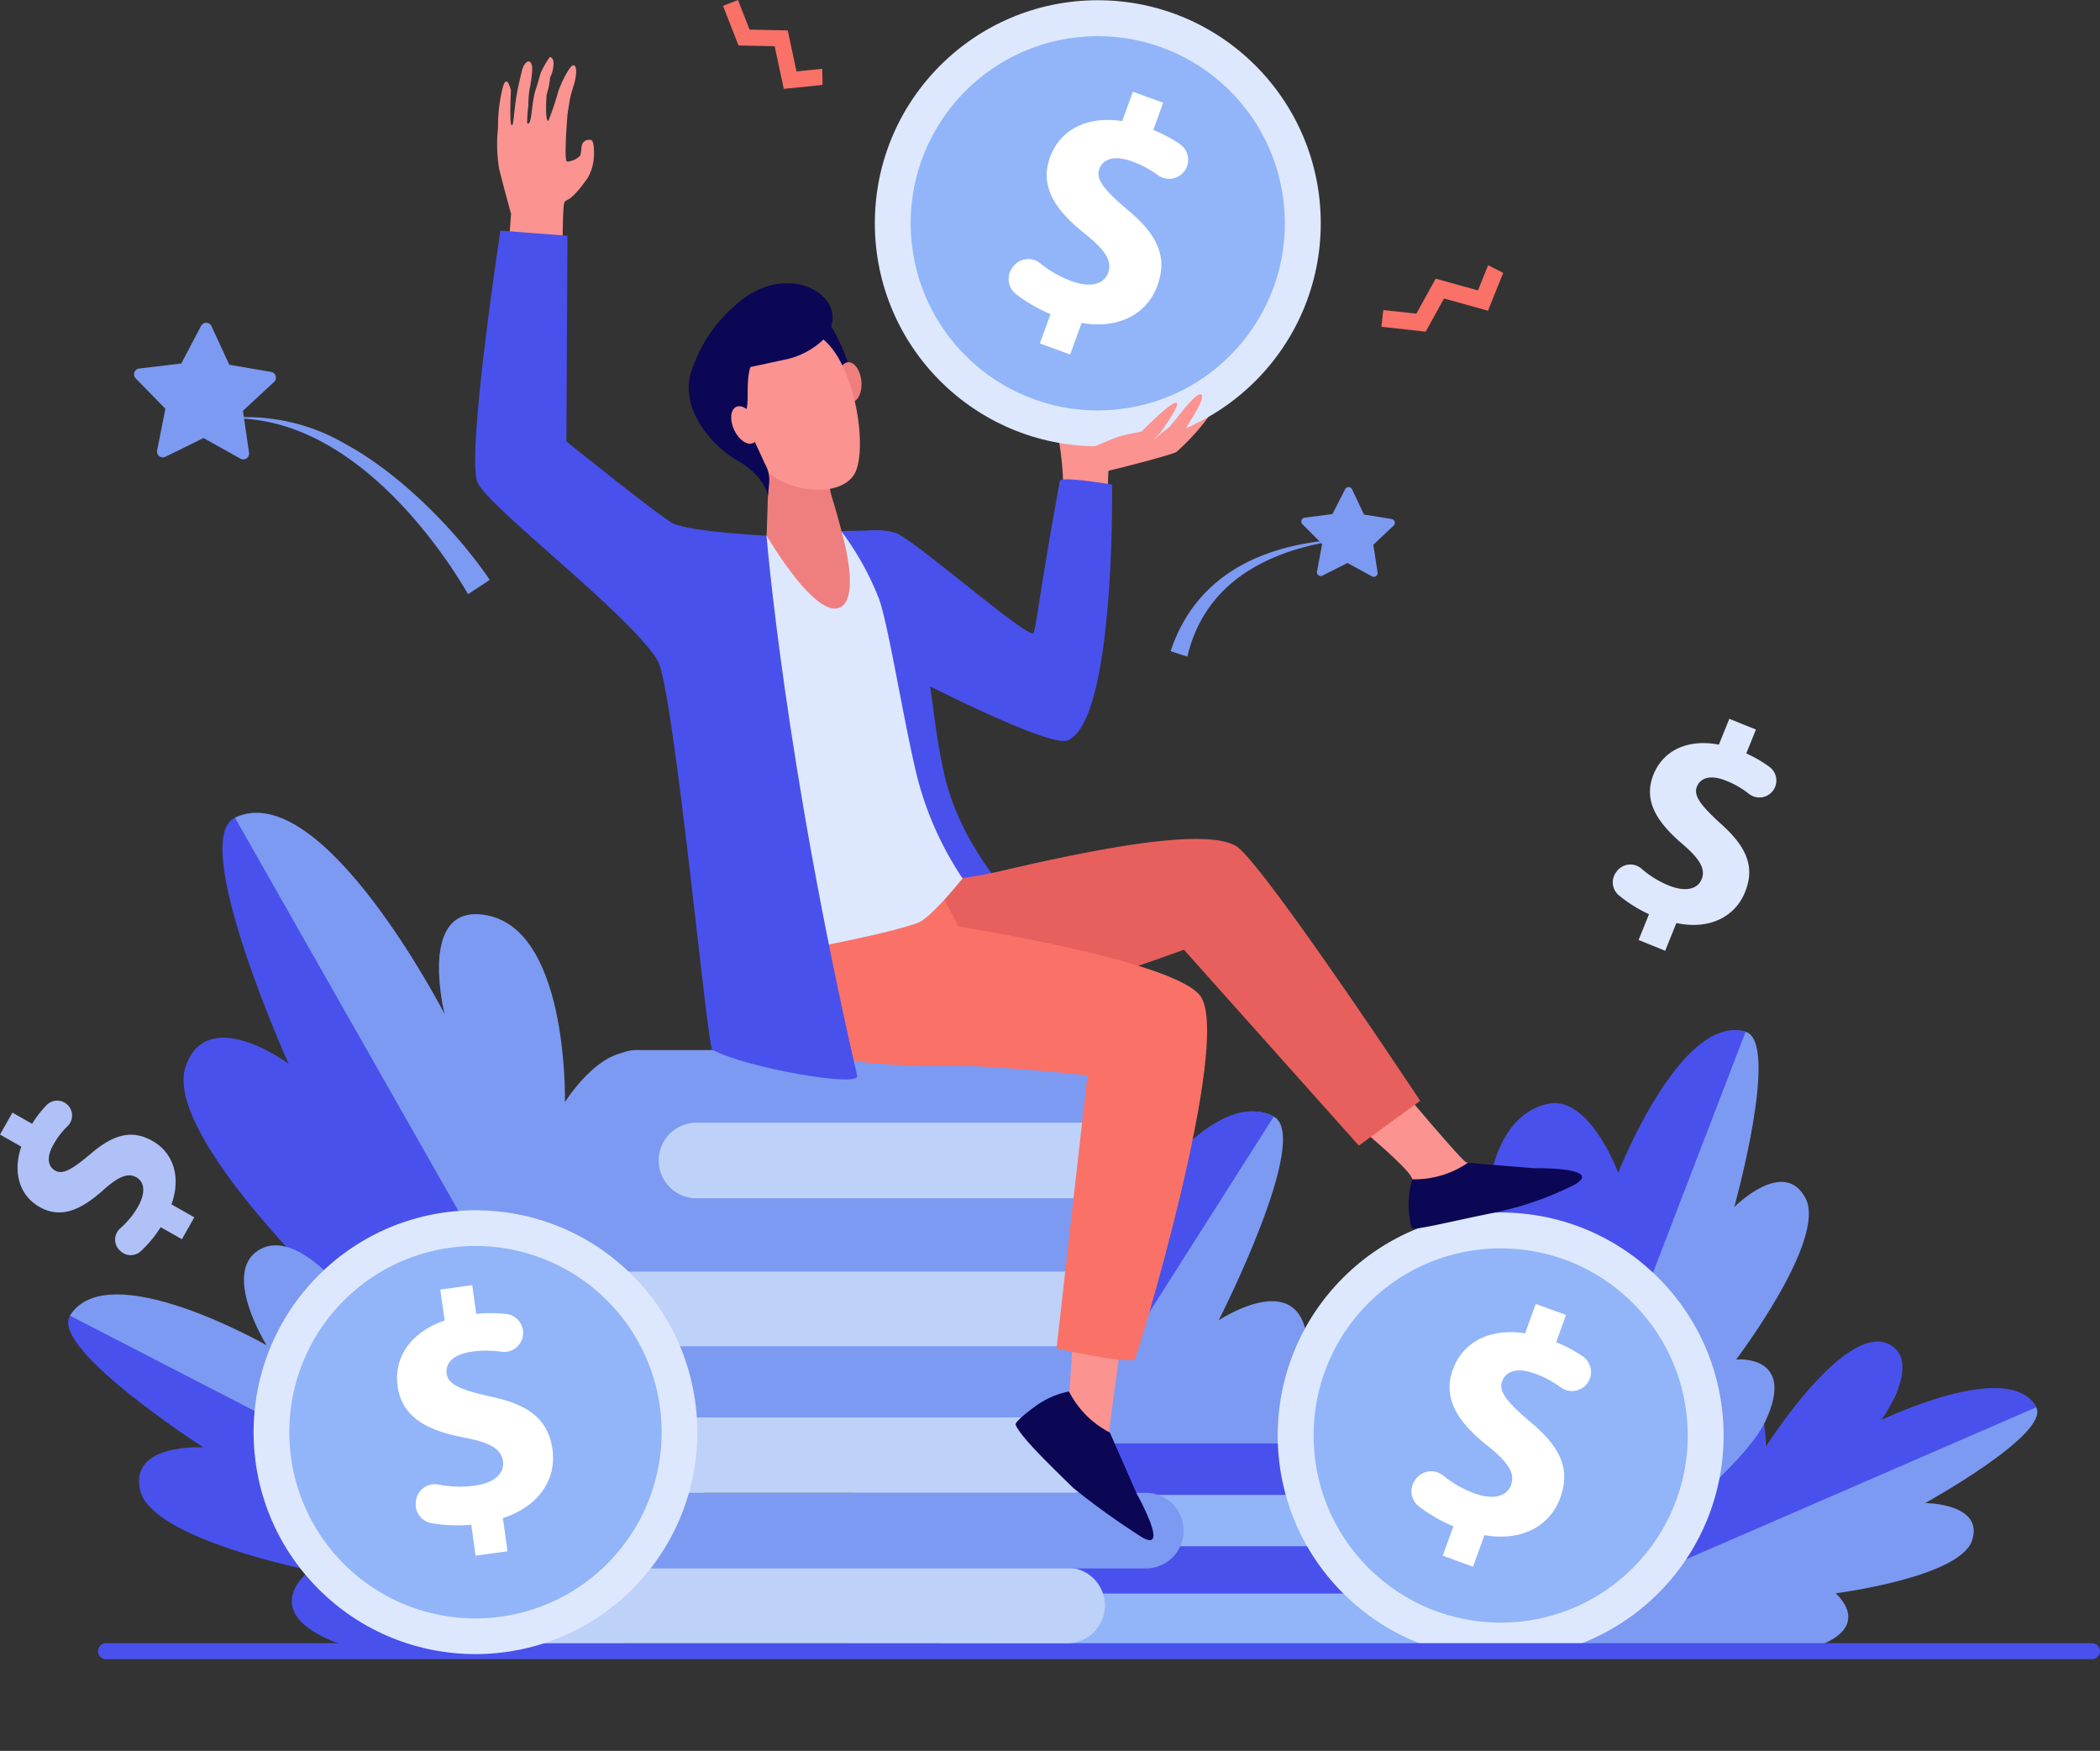 <svg xmlns="http://www.w3.org/2000/svg" width="219.542" height="183" viewBox="0 0 219.542 183"><rect x="0" y="0" width="219.542" height="183" fill="#333333" stroke="none"/><g transform="translate(-223.981 -455.637)"><g transform="translate(223.981 570.675)"><path d="M243,1318.244l-2.222-1.26a12.415,12.415,0,0,1-2.087,2.517,1.555,1.555,0,0,1-2.126-.03l-.071-.069a1.551,1.551,0,0,1,.04-2.276,9.056,9.056,0,0,0,1.876-2.289c.756-1.333.759-2.537-.177-3.068-.889-.5-1.875-.073-3.441,1.325-2.261,2.025-4.4,3.069-6.667,1.783-2.058-1.167-2.85-3.532-1.922-6.313l-2.222-1.26,1.3-2.292,2.058,1.167a11.46,11.46,0,0,1,1.518-1.959,1.552,1.552,0,0,1,2.183-.024h0a1.553,1.553,0,0,1,0,2.235,8.261,8.261,0,0,0-1.456,1.889c-.862,1.52-.486,2.382.169,2.754.772.438,1.727-.1,3.6-1.666,2.56-2.226,4.483-2.619,6.588-1.425,2.082,1.18,3.024,3.662,1.966,6.616l2.385,1.353Z" transform="translate(-223.981 -1303.76)" fill="#afc1f7"/></g><path d="M918.794,1361.2c5.6-7.54,10.1-7.606,10.1-7.606s2.042-13.247.413-18.883-9-.693-9-.693,9.768-19.148,5.762-21.3c-7.463-4.006-19.218,16.3-19.218,16.3s2.753-8.94-2.524-8.907c-7.959.05-8.647,20.547-8.647,20.547s-1.569-4.038-6.479-1.725c-5.289,2.492-6.722,17.5-7.022,29.1h27.88C914.052,1365.595,917.31,1363.2,918.794,1361.2Z" transform="translate(-568.924 -740.379)" fill="#7c9af2"/><path d="M904.1,1327.139s.328-10.187-4.95-10.154c-7.959.05-7.2,23.427-7.2,23.427s-3.325-6.614-8.235-4.3c-5.389,2.539-6.029,19.126-5.818,31.672h9.261l35.181-55.316C914.883,1308.461,904.1,1327.139,904.1,1327.139Z" transform="translate(-565.197 -740.125)" fill="#4951ec"/><path d="M1390.773,1534.218s25.407,2.925,31.561.77,2.079-5.6,2.079-5.6,13.015-1.662,14.271-5.536-4.9-3.9-4.9-3.9,13.065-7.208,11.6-10c-2.732-5.207-17.391,1.9-17.391,1.9s5.061-4.068,2.014-6.1c-4.595-3.067-12.964,8.449-12.964,8.449s.669-2.932-3.054-3.512C1407.3,1509.639,1390.773,1534.218,1390.773,1534.218Z" transform="translate(-1008.53 -907.222)" fill="#7c9af2"/><path d="M1429.477,1494.834c3.723.58,3.061,5.676,3.061,5.676s8.656-13.736,13.251-10.669c3.047,2.034-1.1,7.763-1.1,7.763s13.464-6.544,16.2-1.338l-52.173,22.642C1410.623,1516.029,1423.238,1493.862,1429.477,1494.834Z" transform="translate(-1024.031 -893.541)" fill="#4951ec"/><path d="M1364.756,1313.718s23.119-16.086,26.445-23.158-3.043-6.483-3.043-6.483,9.51-12.523,7.253-16.85-7.451.917-7.451.917,4.81-17.223,1.189-18.317c-6.745-2.037-13.344,19.773-13.344,19.773s-2.519-12.066-6.817-11.17c-6.482,1.352-.015,19.192-.015,19.192s-1.912-5.811-5.535-3.115C1356.939,1279.343,1364.756,1313.718,1364.756,1313.718Z" transform="translate(-982.671 -686.351)" fill="#7c9af2"/><path d="M1325.7,1274.547a9.2,9.2,0,0,0,4.9-5.994s.028-10.087,6.509-11.439c4.3-.9,7.307,7.207,7.307,7.207s6.571-16.769,13.317-14.732l-24.463,63.621C1332.422,1309.153,1320.841,1276.847,1325.7,1274.547Z" transform="translate(-951.259 -686.113)" fill="#4951ec"/><path d="M1022.816,1687.777H976.2a2.692,2.692,0,0,1-2.692-2.692h0a2.692,2.692,0,0,1,2.692-2.692h46.62a2.692,2.692,0,0,1,2.692,2.692h0A2.692,2.692,0,0,1,1022.816,1687.777Z" transform="translate(-647.859 -1060.361)" fill="#92b5f9"/><path d="M1082.932,1649.264h-46.621a2.692,2.692,0,0,1-2.692-2.692h0a2.692,2.692,0,0,1,2.692-2.692h46.621a2.692,2.692,0,0,1,2.692,2.692h0A2.692,2.692,0,0,1,1082.932,1649.264Z" transform="translate(-699.821 -1027.072)" fill="#4951ec"/><path d="M1034.839,1612.777H988.219a2.692,2.692,0,0,1-2.692-2.692h0a2.692,2.692,0,0,1,2.692-2.692h46.621a2.692,2.692,0,0,1,2.692,2.692h0A2.692,2.692,0,0,1,1034.839,1612.777Z" transform="translate(-658.251 -995.534)" fill="#92b5f9"/><path d="M994.762,1573.25h-46.62a2.692,2.692,0,0,1-2.692-2.692h0a2.692,2.692,0,0,1,2.692-2.692h46.62a2.692,2.692,0,0,1,2.692,2.692h0A2.692,2.692,0,0,1,994.762,1573.25Z" transform="translate(-623.61 -961.368)" fill="#4951ec"/><circle cx="23.309" cy="23.309" r="23.309" transform="translate(347.902 605.672) rotate(-45)" fill="#dde8fe"/><circle cx="19.56" cy="19.56" r="19.56" transform="translate(353.205 605.672) rotate(-45)" fill="#92b5f9"/><g transform="translate(371.542 591.922)"><path d="M1315.148,1486.711l1.113-3.07a15.849,15.849,0,0,1-3.619-2.093,1.987,1.987,0,0,1-.417-2.686l.071-.1a1.983,1.983,0,0,1,2.878-.436,11.577,11.577,0,0,0,3.286,1.875c1.842.668,3.36.414,3.829-.879.445-1.228-.308-2.378-2.406-4.053-3.036-2.417-4.809-4.888-3.672-8.022,1.031-2.844,3.843-4.347,7.546-3.772l1.113-3.07,3.167,1.148-1.031,2.844a14.661,14.661,0,0,1,2.794,1.495,1.984,1.984,0,0,1,.5,2.746h0a1.986,1.986,0,0,1-2.816.482,10.56,10.56,0,0,0-2.693-1.432c-2.1-.762-3.107-.1-3.435.8-.387,1.066.5,2.155,2.87,4.185,3.353,2.752,4.26,5.091,3.205,8-1.043,2.876-3.969,4.594-7.919,3.893l-1.2,3.3Z" transform="translate(-1311.879 -1460.402)" fill="#fff"/></g><path d="M419.077,1167.865s-36.222-17.86-42.452-27.175,2.928-9.843,2.928-9.843-16.164-15.721-13.89-22.339,10.76-.294,10.76-.294-10.506-23.391-5.606-25.717c9.128-4.332,21.934,20.562,21.934,20.562s-2.752-10.814,3.534-10.463c9.479.53,9.088,24.993,9.088,24.993s1.071-9.38,6.784-6.333C422.408,1116.722,419.077,1167.865,419.077,1167.865Z" transform="translate(-122.275 -541.396)" fill="#4951ec"/><path d="M448.465,1107.471c-4.462-2.476-8.905,4.76-8.905,4.76s.45-19.106-9.029-19.636c-6.286-.351-3.534,10.463-3.534,10.463s-12.805-24.894-21.934-20.562l48.3,84.971C453.705,1161.534,457.3,1112.376,448.465,1107.471Z" transform="translate(-156.52 -541.396)" fill="#7c9af2"/><path d="M341.3,1473.884s-29.625,3.679-37.3.4-2.173-7.329-2.173-7.329-16.47-3.237-17.741-8.289,6.592-4.556,6.592-4.556-16.058-10.321-13.946-13.763c3.933-6.411,22.036,3.912,22.036,3.912s-6.111-5.627-2.047-7.962c6.128-3.521,15.824,11.9,15.824,11.9s-.6-3.8,4.2-4.221C325.36,1443.217,341.3,1473.884,341.3,1473.884Z" transform="translate(-45.431 -847.194)" fill="#4951ec"/><path d="M318.158,1423.459c-4.8.421-4.394,6.982-4.394,6.982s-9.871-18.275-16-14.754c-4.063,2.335.744,10,.744,10s-16.624-9.507-20.557-3.1l64.654,33.373C340.408,1452.128,326.206,1422.753,318.158,1423.459Z" transform="translate(-46.65 -829.441)" fill="#7c9af2"/><g transform="translate(234.23 627.379)"><path d="M299.545,1722.648h0a.833.833,0,0,0,.833.833H508a.833.833,0,0,0,.833-.833h0a.833.833,0,0,0-.833-.833H300.378A.833.833,0,0,0,299.545,1722.648Z" transform="translate(-299.545 -1721.815)" fill="#4951ec"/></g><path d="M1299.872,660.022l-1.056,2.633-4.424-1.231-2.019,3.659-3.461-.38-.192,1.752,4.629.509,1.913-3.467,4.6,1.281,1.59-3.962Z" transform="translate(-920.319 -176.663)" fill="#fa7167"/><g transform="translate(392.587 530.765)"><path d="M1469.732,1032.641l1.087-2.7a14.136,14.136,0,0,1-3.156-1.977,1.77,1.77,0,0,1-.287-2.4l.067-.091a1.767,1.767,0,0,1,2.576-.3,10.3,10.3,0,0,0,2.867,1.772c1.619.652,2.978.474,3.436-.662.435-1.079-.2-2.127-2.015-3.684-2.627-2.247-4.128-4.5-3.018-7.258,1.007-2.5,3.558-3.75,6.837-3.121l1.087-2.7,2.784,1.122-1.007,2.5a13.071,13.071,0,0,1,2.441,1.418,1.768,1.768,0,0,1,.356,2.461h0a1.769,1.769,0,0,1-2.522.341,9.4,9.4,0,0,0-2.353-1.359c-1.846-.744-2.763-.189-3.083.606-.378.937.376,1.934,2.424,3.816,2.9,2.555,3.633,4.667,2.6,7.223-1.019,2.528-3.678,3.966-7.173,3.217l-1.167,2.9Z" transform="translate(-1467.032 -1009.521)" fill="#dde8fe"/></g><path d="M672.345,1671.511H617.586a3.95,3.95,0,0,1-3.95-3.95h0a3.95,3.95,0,0,1,3.95-3.95h54.759a3.95,3.95,0,0,1,3.95,3.95h0A3.95,3.95,0,0,1,672.345,1671.511Z" transform="translate(-336.803 -1044.126)" fill="#bed1f9"/><path d="M753.474,1613.86h-51.55a3.95,3.95,0,0,1-3.95-3.95h0a3.95,3.95,0,0,1,3.95-3.95h51.55a3.95,3.95,0,0,1,3.95,3.95h0A3.95,3.95,0,0,1,753.474,1613.86Z" transform="translate(-409.701 -994.295)" fill="#7c9af2"/><rect width="57.032" height="7.903" rx="3.952" transform="translate(283.257 603.759)" fill="#bed1f9"/><path d="M3.95,0H53.18a3.95,3.95,0,0,1,3.95,3.95v0A3.95,3.95,0,0,1,53.18,7.9H3.95A3.95,3.95,0,0,1,0,3.95v0A3.95,3.95,0,0,1,3.95,0Z" transform="translate(283.044 595.88)" fill="#7c9af2"/><path d="M720.9,1442.667h-50a3.95,3.95,0,0,1-3.95-3.95h0a3.95,3.95,0,0,1,3.95-3.95h50a3.95,3.95,0,0,1,3.95,3.95h0A3.95,3.95,0,0,1,720.9,1442.667Z" transform="translate(-382.89 -846.322)" fill="#bed1f9"/><path d="M704.993,1385.156H655a3.95,3.95,0,0,1-3.95-3.95h0a3.95,3.95,0,0,1,3.95-3.95h50a3.95,3.95,0,0,1,3.95,3.95h0A3.95,3.95,0,0,1,704.993,1385.156Z" transform="translate(-369.139 -796.612)" fill="#7c9af2"/><path d="M3.95,0H51.684a3.95,3.95,0,0,1,3.95,3.95v0a3.95,3.95,0,0,1-3.95,3.95H3.95A3.95,3.95,0,0,1,0,3.95v0A3.95,3.95,0,0,1,3.95,0Z" transform="translate(286.597 565.382)" fill="#7c9af2"/><path d="M3.95,0H49.659a3.95,3.95,0,0,1,3.95,3.95v0a3.95,3.95,0,0,1-3.95,3.95H3.95A3.95,3.95,0,0,1,0,3.95v0A3.95,3.95,0,0,1,3.95,0Z" transform="translate(292.841 572.978)" fill="#bed1f9"/><circle cx="23.194" cy="23.194" r="23.194" transform="translate(240.886 605.326) rotate(-45)" fill="#dde8fe"/><path d="M479.61,1420.888a19.463,19.463,0,1,1-27.5,1.112A19.463,19.463,0,0,1,479.61,1420.888Z" transform="translate(-192.728 -829.869)" fill="#92b5f9"/><path d="M1229.209,840.2l2.606-1.319,2.564,1.4a.4.4,0,0,0,.589-.414l-.449-2.886,2.123-2.006a.4.4,0,0,0-.212-.688l-2.883-.464-1.252-2.639a.4.4,0,0,0-.72-.011l-1.333,2.6-2.9.375a.4.4,0,0,0-.233.681l2.06,2.071-.538,2.871A.4.4,0,0,0,1229.209,840.2Z" transform="translate(-866.966 -324.405)" fill="#7c9af2"/><path d="M791.626,462.828l-2.693.273-.918-4.284-3.987-.086-1.212-3.094-1.566.613,1.62,4.138,3.778.081.955,4.457,4.052-.411Z" transform="translate(-481.682)" fill="#fa7167"/><path d="M425.455,795.431c-.037-.106-.94-1.649-2.1-3.325-5.418-7.806-13.453-15.329-22.875-15.047l-.007-.057a20.486,20.486,0,0,1,12.1,2.689c6.045,3.259,11.934,9.468,15.156,14.241Z" transform="translate(-152.549 -277.685)" fill="#7c9af2"/><g transform="translate(237.99 455.662)"><path d="M1040.57,775.952a4.429,4.429,0,0,0,.26-1.849,32.256,32.256,0,0,0-.4-4.218c-.116-.385,5.045-2,5.045-2s8.281-.424,9.514-1.348,2.27-1.3,1.695-.346a22.971,22.971,0,0,1-4.006,4.622c-.539.347-6.972,1.964-7.087,1.964s-.077,4.044-.077,4.044Z" transform="translate(-943.692 -723.608)" fill="#fb9390"/><path d="M900.342,825.556s-5.362-.911-5.46-.375c-2.167,11.863-2.534,15.784-2.773,15.907-.816.42-12.487-9.823-14.415-10.493a8.039,8.039,0,0,0-2.888-.239c-2.294.068-1.521.013-2.73.072l0,0-.1.007.012,2.158c2.585,2.326,8.5,37.551,9,37.528.557-.026,12.253,2.917,12.046,1.932-.034-.16-7.929-6.621-10.168-15.946-.752-3.13-1.123-6.5-1.531-9.451,2.6,1.3,12.748,6.3,14.357,5.638C900.7,850.243,900.342,825.556,900.342,825.556Z" transform="translate(-798.091 -774.935)" fill="#4951ec"/><path d="M1229.607,1265.888s10.882,8.524,11.245,10.035c.523,2.177,10.487-.685,8.084-1.128-.553-.1-2.322-.551-2.468-.628-.778-.416-10.46-12.084-10.46-12.084Z" transform="translate(-1107.214 -1152.723)" fill="#fb9390"/><path d="M1322.771,1352.2l-6.948-.566a9.846,9.846,0,0,1-5.8,1.721,8.9,8.9,0,0,0-.32,3.781c.05.352.109,1.414.463,1.39,1.284-.087,4.7-.938,8.6-1.717a33.573,33.573,0,0,0,8.261-2.918C1330.05,1352.078,1322.771,1352.2,1322.771,1352.2Z" transform="translate(-1176.376 -1230.125)" fill="#0b0754"/><path d="M852.612,1106.22a47.564,47.564,0,0,0,16.782-.723c10.2-2.386,21.474-4.591,24.777-2.671,2.659,1.546,19.266,26.64,19.266,26.64l-6.413,4.68-18.285-20.475s-23.329,8.608-28.568,7.654C848.237,1119.152,848.068,1109.622,852.612,1106.22Z" transform="translate(-778.976 -1014.436)" fill="#e8605d"/><path d="M878.861,1095.172l7.973,9.475-14.79,4.506-1.894-8.918Z" transform="translate(-796.513 -1008.451)" fill="#e8605d"/><path d="M1048.76,1414.254s-.485,13.161-.785,15.39,5.585,8.9,4.833,6.578c-.173-.535-.619-2.305-.62-2.47,0-.882,2.182-15.9,2.182-15.9Z" transform="translate(-950.209 -1284.254)" fill="#fb9390"/><path d="M1019.393,1538.524l-2.8-6.382a9.849,9.849,0,0,1-4.271-4.288,8.9,8.9,0,0,0-3.479,1.515c-.286.211-2.232,1.634-2.1,1.963.5,1.209,3.149,3.8,6.047,6.625a77.932,77.932,0,0,0,7.137,5.115C1022.957,1544.873,1019.393,1538.524,1019.393,1538.524Z" transform="translate(-914.574 -1382.445)" fill="#0b0754"/><path d="M859.669,1099.987c-2.787-3.716-25.275-7.245-25.275-7.245l-6.271-12.052-13.866,8.551s1.386,11.033,2.427,13.982c1.387,3.928,10.7,4.129,16.4,4.07,5.237-.054,14.8,1.014,14.8,1.014l-3.235,28.541s6.359,1.447,8.146,1.213C853,1138.034,863.136,1104.609,859.669,1099.987Z" transform="translate(-748.203 -995.934)" fill="#fa7167"/><path d="M819.424,865.159l-7.824.429s-.179.063-.233.073c-.637.118-.058,22.916.51,31.431s1.721,12.092,1.721,12.092,10.61-1.884,13.866-3.148c1.351-.524,4.622-4.613,4.622-4.613a34.3,34.3,0,0,1-5.024-11.789c-1.3-5.628-2.9-15.6-3.815-17.686A29.716,29.716,0,0,0,819.424,865.159Z" transform="translate(-745.463 -809.637)" fill="#dde8fe"/><path d="M815.093,810.641l-.222,6.907s5.064,8.726,7.664,7.51c2.182-1.02.245-7.658.245-7.658s-.378-1.522-.9-3.27a12.668,12.668,0,0,1-.648-3.516C821.285,808.254,815.093,810.641,815.093,810.641Z" transform="translate(-748.732 -761.59)" fill="#ef7f7f"/><path d="M822.823,701.311s2.581,3.89,2.773,7.164a16.976,16.976,0,0,1-.5,5.508l-8.281-9.9Z" transform="translate(-750.412 -668.013)" fill="#0b0754"/><path d="M872.385,736.722c.117,1.146-.329,2.131-1,2.2s-1.3-.806-1.418-1.953.329-2.131,1-2.2S872.268,735.576,872.385,736.722Z" transform="translate(-796.343 -696.93)" fill="#ef7f7f"/><path d="M796.623,712.428c-.19-.04-.172,9.489,2.591,11.732s7.57,2.44,8.974.181c1.553-2.5.076-12.54-4.032-14.673S796.623,712.428,796.623,712.428Z" transform="translate(-732.9 -674.771)" fill="#fb9390"/><path d="M759.846,676.066a15.3,15.3,0,0,0-4.556,6.486c-1.755,4.042,1.726,8.229,4.645,9.893s3.166,3.707,3.166,3.707l.116-1.271a3.427,3.427,0,0,0-.453-2.147c-.248-.531-1.046-2.351-1.358-2.831-.821-1.267-.983-1.541-.578-2.744.312-.927-.049-2.969.433-4.5l3.929-.847a8.223,8.223,0,0,0,3.7-2.023C772.455,675.679,765.408,671.094,759.846,676.066Z" transform="translate(-696.824 -644.319)" fill="#0b0754"/><path d="M790.049,770.1c.484,1.046.383,2.122-.224,2.4s-1.493-.338-1.977-1.384-.383-2.122.224-2.4S789.565,769.053,790.049,770.1Z" transform="translate(-725.11 -726.216)" fill="#fb9390"/><path d="M339.29,717.965l-.637-4.39,3.255-3.014a.61.61,0,0,0-.311-1.048l-4.372-.75-1.86-4.027a.609.609,0,0,0-1.093-.028l-2.065,3.926-4.4.525a.61.61,0,0,0-.364,1.031l3.1,3.177-.862,4.352a.61.61,0,0,0,.868.665l3.978-1.963,3.872,2.164A.61.61,0,0,0,339.29,717.965Z" transform="translate(-327.263 -670.667)" fill="#7c9af2"/><path d="M607.272,511.184c.446,1.834,1.252,4.734,1.252,4.734-.064.8-.3,4.114-.579,8.179l5.975-2.392s-.072-6.624.195-7.029c.226-.343.6.085,2.436-2.536a5.117,5.117,0,0,0,.628-2.108s.109-1.664-.265-1.819a.776.776,0,0,0-.937.381c-.135.288-.1.957-.236,1.245a2.071,2.071,0,0,1-1.364.616c-.364-.018.045-4.922.045-4.922s.2-1.39.306-1.845c.088-.388.441-1.526.441-1.526s.415-1.65-.1-1.776c-.3-.074-1.072,1.267-1.6,2.689a28.771,28.771,0,0,1-1.053,3.136c-.382-.051-.179-2.74-.179-2.74a8.612,8.612,0,0,0,.371-1.813c.359-.712.6-2.033-.035-2.143a10.943,10.943,0,0,0-.95,1.658s-.328,1.182-.519,1.734c-.337.974-.387,2.512-.563,3.19-.146.564-.278.332-.338.356a14.131,14.131,0,0,1,.128-1.829,10.8,10.8,0,0,1,.136-1.774,12.937,12.937,0,0,0,.256-1.873c.1-1.391-.773-1.248-1.076.023-.115.485-.237,1.013-.357,1.549-.47,2.085-.457,4.093-.682,4.11-.292.022-.1-3.635-.1-3.635s-.448-2.024-.893-.146a16.389,16.389,0,0,0-.455,4.035A15.806,15.806,0,0,0,607.272,511.184Z" transform="translate(-569.103 -493.589)" fill="#fb9390"/><path d="M620.665,665.229s-7.745-.365-9.746-1.27c-1.213-.549-11.179-8.579-11.179-8.579l.112-21.5-7.009-.533s-3.634,23.766-2.375,26.367c1.3,2.686,15.888,13.746,18.805,18.545,1.681,2.765,5.186,40.366,5.716,40.705,3.775,1.964,15.431,3.926,15.156,2.735C622.557,688.766,620.665,665.229,620.665,665.229Z" transform="translate(-554.537 -609.267)" fill="#4951ec"/><circle cx="23.309" cy="23.309" r="23.309" transform="translate(77.45)" fill="#dde8fe"/><circle cx="19.56" cy="19.56" r="19.56" transform="matrix(0.994, -0.109, 0.109, 0.994, 79.181, 6.002)" fill="#92b5f9"/><path d="M1004.637,552.606l1.113-3.07a15.855,15.855,0,0,1-3.619-2.092,1.987,1.987,0,0,1-.417-2.686l.071-.1a1.984,1.984,0,0,1,2.878-.435,11.577,11.577,0,0,0,3.286,1.875c1.842.668,3.36.414,3.829-.879.445-1.228-.308-2.378-2.406-4.053-3.036-2.417-4.809-4.888-3.672-8.022,1.031-2.843,3.843-4.347,7.546-3.772l1.113-3.07,3.167,1.148-1.031,2.844a14.668,14.668,0,0,1,2.794,1.494,1.984,1.984,0,0,1,.5,2.746h0a1.986,1.986,0,0,1-2.816.482,10.563,10.563,0,0,0-2.693-1.432c-2.1-.761-3.107-.1-3.435.8-.387,1.066.5,2.155,2.87,4.185,3.353,2.752,4.26,5.091,3.205,8-1.043,2.876-3.969,4.594-7.919,3.893l-1.2,3.3Z" transform="translate(-909.933 -516.737)" fill="#fff"/><path d="M1065.711,765s2.157-.924,2.734-1.117,2.427-.539,2.427-.539,2.869-2.946,3.6-3.023-1.676,3.216-1.676,3.216l-1,.963s1.618-1.387,1.926-1.579,2.735-3.7,3.351-3.467-1.04,2.7-1.849,4.006-4.506,2.118-4.506,2.118Z" transform="translate(-965.549 -718.261)" fill="#fb9390"/><path d="M1143.833,870.569c0,.578-13.1.737-15.818,12.352l-1.746-.574c3.89-11.807,16.859-11.332,17.495-11.766a.048.048,0,0,0,.012-.012Z" transform="translate(-1017.893 -814.313)" fill="#7c9af2"/></g><g transform="translate(265.487 589.96)"><path d="M538.2,1474.207l-.449-3.235a15.847,15.847,0,0,1-4.177-.161,1.987,1.987,0,0,1-1.623-2.18l.014-.126a1.983,1.983,0,0,1,2.341-1.729,11.572,11.572,0,0,0,3.781.124c1.941-.269,3.165-1.2,2.976-2.565-.18-1.294-1.383-1.96-4.02-2.461-3.813-.72-6.535-2.077-6.993-5.38-.416-3,1.369-5.638,4.912-6.859l-.449-3.234,3.337-.463.416,3a14.661,14.661,0,0,1,3.169.017,1.984,1.984,0,0,1,1.722,2.2h0a1.986,1.986,0,0,1-2.265,1.741,10.557,10.557,0,0,0-3.05-.009c-2.213.307-2.8,1.36-2.663,2.313.156,1.123,1.447,1.673,4.492,2.361,4.25.868,6.144,2.513,6.569,5.577.421,3.03-1.365,5.915-5.185,7.14l.482,3.473Z" transform="translate(-529.987 -1445.939)" fill="#fff"/></g></g></svg>